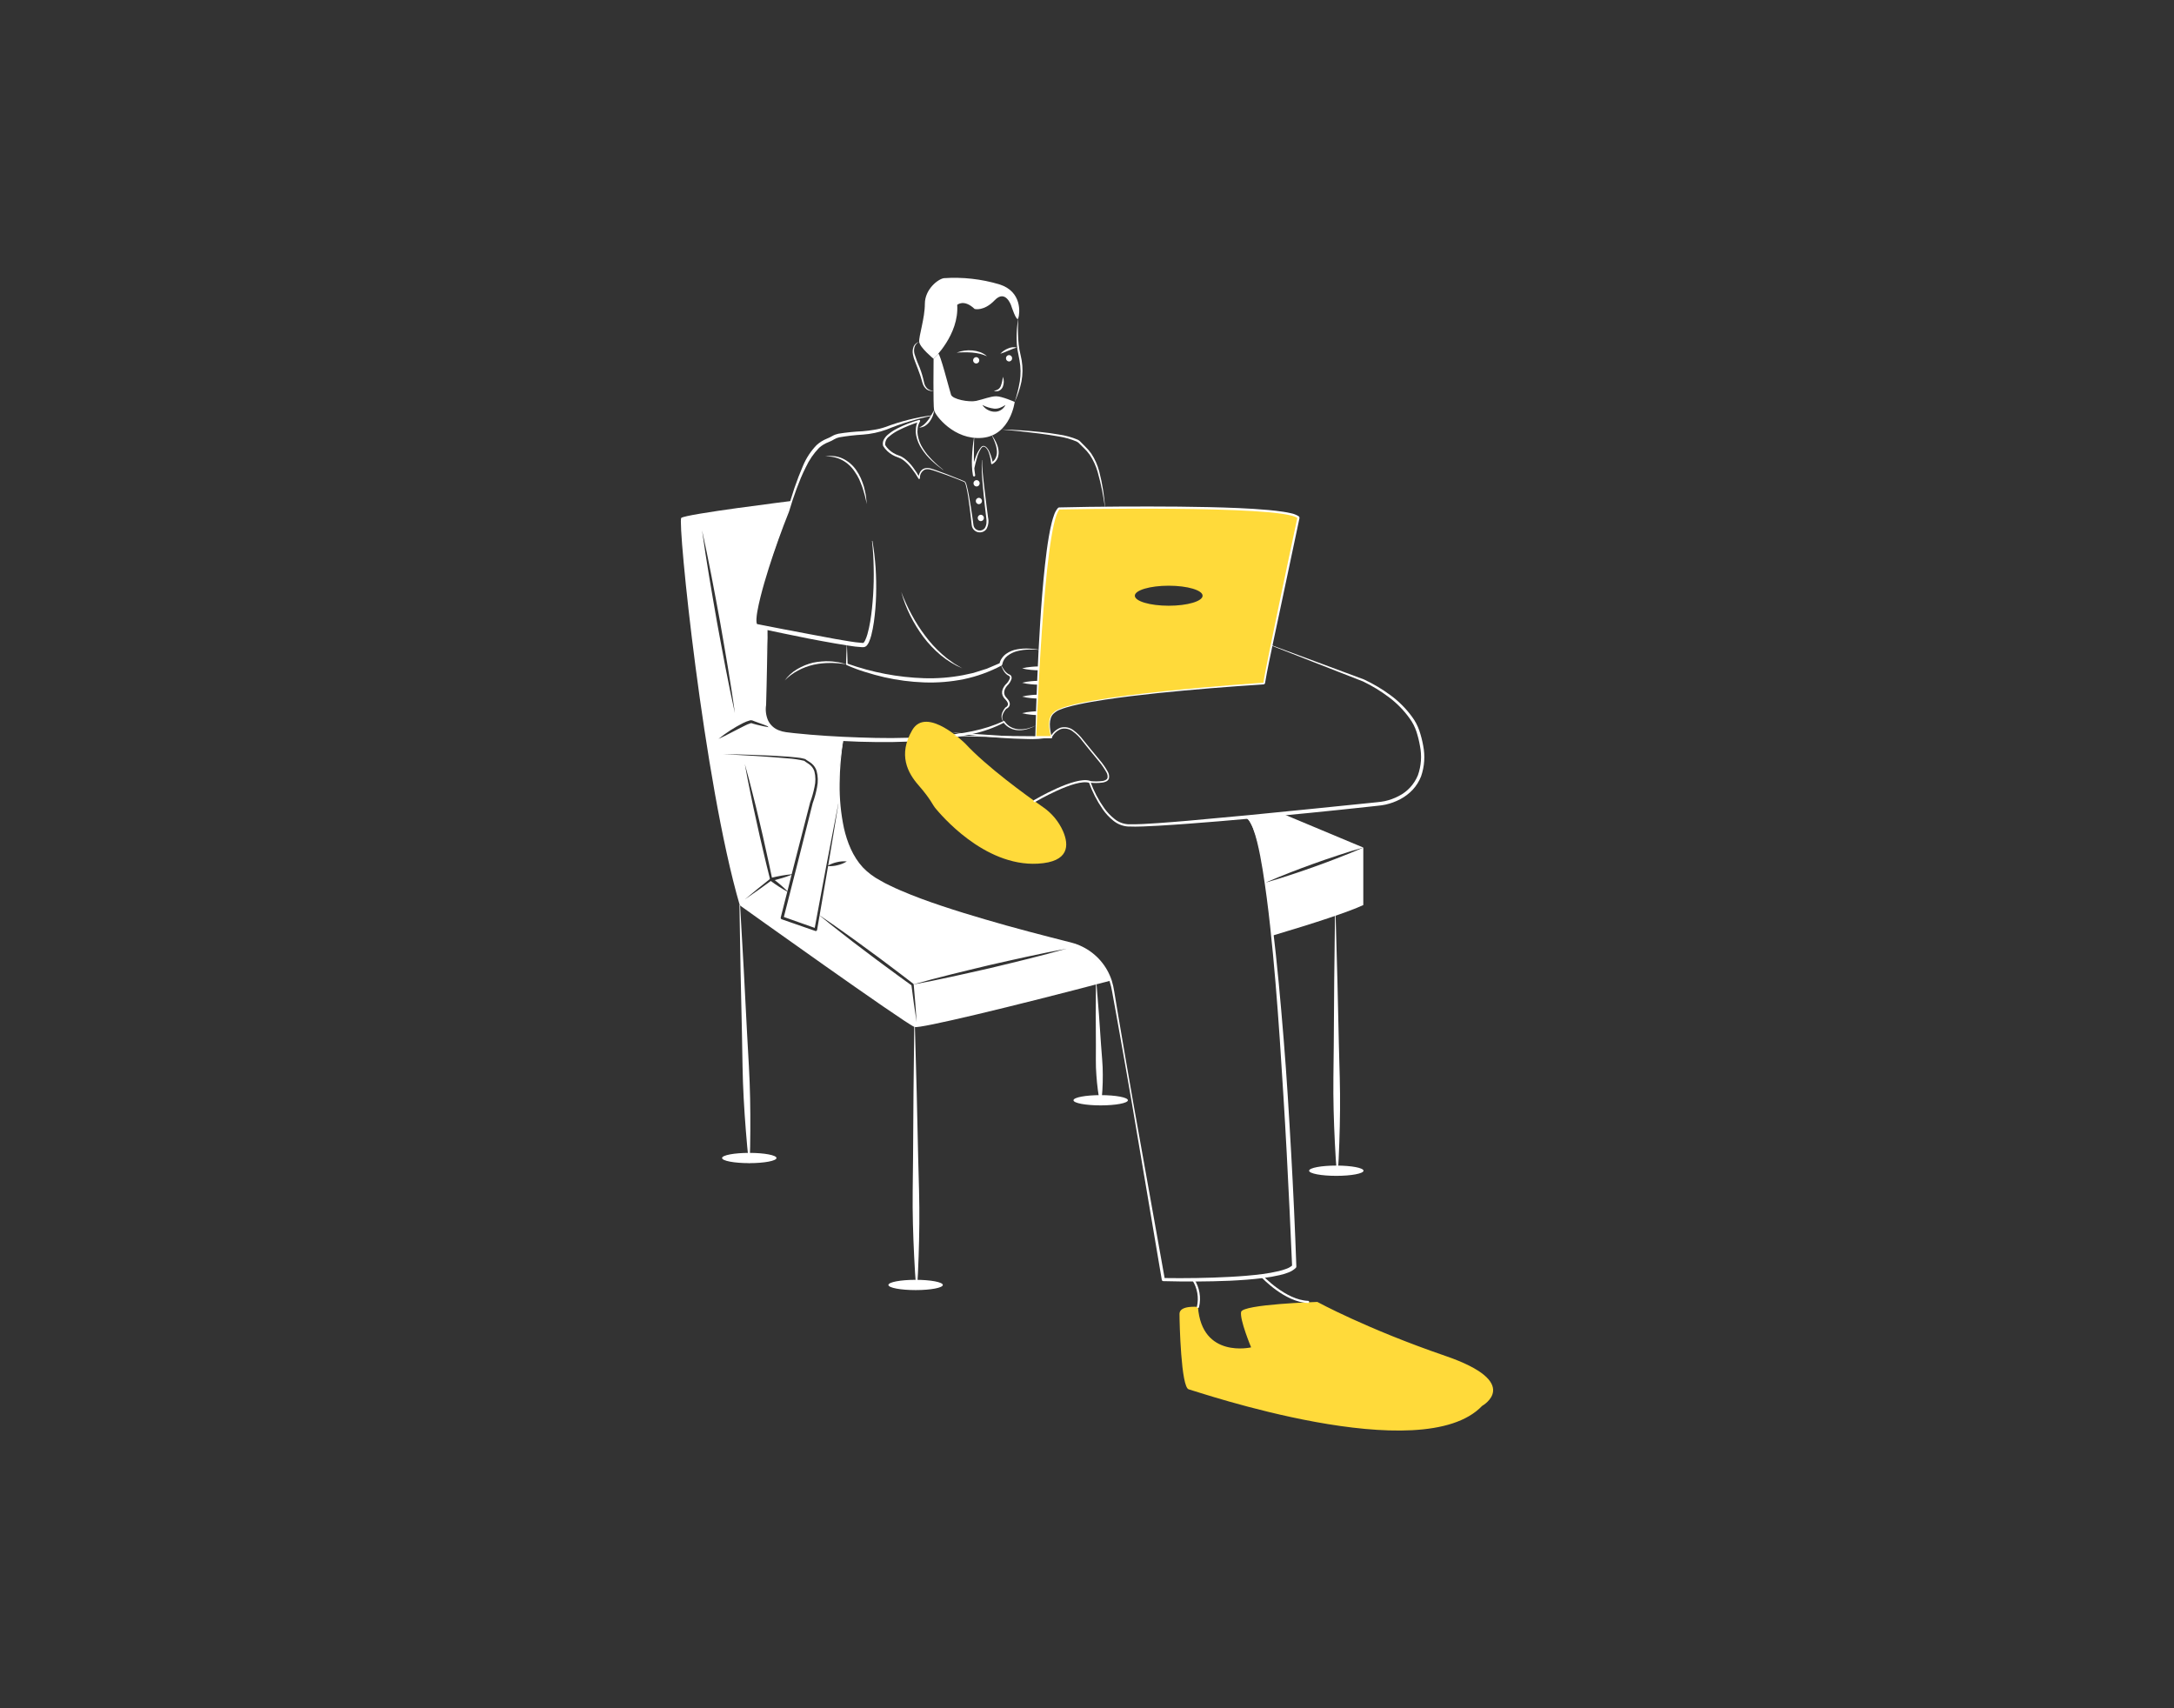 <svg width="700" height="550" viewBox="0 0 700 550" fill="none" xmlns="http://www.w3.org/2000/svg">
<rect x="0" y="0" width="700" height="550" fill="#333333" stroke="none"/>
<path d="M412.902 261.981L438.962 272.881C437.612 273.251 436.283 273.671 434.942 274.061L430.973 275.341C428.322 276.191 425.692 277.121 423.072 278.051C420.453 279.001 417.832 279.951 415.243 280.981C412.692 281.981 410.132 283.001 407.623 284.111C406.223 275.131 404.123 265.541 401.373 263.311L412.902 261.981Z" fill="white"/>
<path d="M438.962 272.881V291.401C434.143 293.641 423.342 297.181 409.712 301.241C409.712 301.241 409.002 292.981 407.622 284.131C410.272 283.391 412.902 282.561 415.502 281.701C418.152 280.851 420.783 279.921 423.402 278.991C426.022 278.041 428.643 277.091 431.232 276.061L435.112 274.521C436.393 273.971 437.692 273.461 438.962 272.881Z" fill="white"/>
<path d="M251.953 282.671C252.942 282.371 253.913 282.041 254.872 281.651L253.542 286.931C252.249 285.656 250.876 284.464 249.433 283.361C250.272 283.151 251.122 282.931 251.953 282.671Z" fill="white"/>
<path d="M340.462 302.891C326.552 300.651 288.502 288.271 281.652 283.061C276.612 279.221 270.842 272.931 270.092 257.931C268.993 264.761 267.863 271.591 266.703 278.421L266.663 278.661C267.513 278.181 268.43 277.828 269.382 277.611C270.453 277.338 271.562 277.25 272.663 277.351C271.725 277.935 270.693 278.351 269.612 278.581C268.639 278.826 267.634 278.921 266.632 278.861L263.902 294.711C266.393 296.401 268.862 298.101 271.302 299.851L275.143 302.591L278.953 305.381C281.493 307.241 284.042 309.081 286.542 311.001C289.042 312.911 291.572 314.771 294.052 316.721L294.062 316.731C294.118 316.782 294.156 316.848 294.172 316.921C296.092 316.371 298.033 315.861 299.962 315.331L306.132 313.751C310.252 312.711 314.382 311.751 318.502 310.751C322.652 309.821 326.783 308.851 330.933 307.971C335.082 307.081 339.232 306.211 343.413 305.451C339.332 306.611 335.212 307.671 331.102 308.711C326.993 309.761 322.852 310.711 318.732 311.721C314.592 312.641 310.462 313.611 306.312 314.501L300.082 315.811C298.112 316.191 296.152 316.591 294.183 316.951C294.183 316.961 294.203 316.971 294.203 316.981C294.562 321.011 294.902 325.041 295.142 329.081C294.512 325.141 293.982 321.191 293.473 317.231C290.942 315.441 288.473 313.581 285.973 311.761C283.422 309.921 280.922 308.001 278.412 306.111L274.642 303.261L270.922 300.361C268.552 298.531 266.212 296.651 263.892 294.751L263.092 299.411C263.072 299.524 263.008 299.624 262.914 299.69C262.821 299.755 262.705 299.781 262.592 299.761C262.568 299.759 262.544 299.753 262.522 299.741L251.683 295.971C251.573 295.93 251.483 295.851 251.427 295.748C251.372 295.645 251.356 295.525 251.382 295.411L253.502 287.071C251.65 286.059 249.873 284.916 248.183 283.651C246.852 284.611 245.542 285.581 244.203 286.531C242.743 287.541 241.302 288.581 239.822 289.581C241.182 288.431 242.562 287.311 243.942 286.181C245.223 285.131 246.522 284.111 247.822 283.081C247.832 283.008 247.856 282.936 247.892 282.871C247.122 279.911 246.442 276.931 245.732 273.951C244.982 270.871 244.292 267.771 243.622 264.671C242.922 261.571 242.252 258.471 241.632 255.352C240.982 252.241 240.382 249.131 239.822 246.001C240.682 249.061 241.502 252.132 242.262 255.212C243.062 258.282 243.802 261.371 244.522 264.461C245.262 267.551 245.982 270.641 246.642 273.741C247.292 276.681 247.953 279.622 248.552 282.572C249.622 282.322 250.692 282.091 251.772 281.901C252.812 281.721 253.852 281.581 254.912 281.491L256.082 276.901L260.842 258.392L260.852 258.362V258.352C261.45 256.734 261.921 255.072 262.262 253.382C262.653 251.737 262.643 250.022 262.232 248.382C261.981 247.602 261.525 246.904 260.912 246.361C260.59 246.091 260.249 245.844 259.892 245.622L259.332 245.251L259.042 245.012C259.002 245.002 258.973 244.972 258.862 244.932C257.184 244.549 255.479 244.299 253.762 244.182C246.802 243.552 239.812 243.181 232.832 242.801C236.322 242.852 239.822 242.951 243.322 243.081C246.822 243.211 250.312 243.352 253.812 243.622C254.683 243.692 255.562 243.772 256.433 243.872C257.332 243.941 258.222 244.095 259.092 244.331C259.237 244.377 259.372 244.449 259.493 244.542L259.712 244.722L260.252 245.062C260.642 245.293 261.013 245.554 261.362 245.842C262.079 246.454 262.618 247.249 262.922 248.142C263.401 249.897 263.452 251.742 263.072 253.522C262.748 255.258 262.28 256.963 261.672 258.622L257.012 277.132L252.392 295.232L262.332 298.752L266.142 278.322C267.433 271.502 268.749 264.685 270.092 257.872C269.87 251.308 270.333 244.739 271.473 238.272L253.163 236.352C251.318 236.182 249.571 235.445 248.163 234.242C246.664 234.022 245.178 233.722 243.712 233.342C243.332 233.252 242.953 233.151 242.572 233.031C242.382 232.971 242.192 232.912 241.993 232.842C241.97 232.832 241.947 232.825 241.922 232.822H241.892C241.825 232.829 241.758 232.842 241.692 232.861C240.986 233.082 240.303 233.37 239.652 233.721C238.272 234.391 236.913 235.132 235.533 235.831C234.163 236.562 232.762 237.251 231.342 237.911C233.781 235.945 236.419 234.239 239.212 232.822C239.942 232.451 240.705 232.153 241.493 231.932C241.621 231.906 241.751 231.893 241.882 231.891C242.04 231.9 242.195 231.934 242.342 231.992C242.502 232.072 242.683 232.132 242.853 232.202L243.942 232.602C245.333 233.091 246.723 233.611 248.103 234.181C246.652 232.801 245.612 230.571 246.223 226.931L247.152 202.241L243.402 201.471C243.402 201.471 240.643 202.091 246.092 186.351L254.802 161.301C254.802 161.301 220.592 165.521 219.353 166.761C218.112 168.001 226.543 251.561 238.203 291.481C238.203 291.481 291.262 329.421 294.482 330.661C296.052 331.251 325.462 324.202 357.592 315.731C357.592 315.731 354.362 305.131 340.462 302.891ZM228.322 185.521C227.512 180.601 226.732 175.681 226.052 170.741C227.132 175.611 228.112 180.501 229.072 185.391C230.033 190.281 230.913 195.191 231.832 200.091C232.672 205.001 233.562 209.911 234.362 214.831L235.552 222.211C235.913 224.681 236.302 227.141 236.632 229.611C236.082 227.181 235.592 224.741 235.062 222.301L233.602 214.961C232.642 210.071 231.772 205.161 230.852 200.261C230.012 195.351 229.122 190.451 228.322 185.521Z" fill="white"/>
<path d="M320.772 127.581C318.953 127.581 316.632 128.571 314.322 129.071C312.012 129.571 306.723 128.571 306.223 127.091C305.723 125.601 302.602 113.321 302.092 113.901C301.592 114.481 300.602 115.511 300.602 115.511C300.602 115.511 300.433 130.471 300.762 132.081C301.102 133.701 307.212 141.801 316.302 140.971C325.392 140.141 326.723 129.401 326.723 129.401C326.723 129.401 322.582 127.581 320.772 127.581ZM322.272 132.021C321.605 132.433 320.824 132.622 320.042 132.561C319.283 132.503 318.547 132.271 317.892 131.881C317.256 131.512 316.712 131.003 316.302 130.391C317.489 131.006 318.776 131.406 320.102 131.571C320.723 131.618 321.347 131.533 321.933 131.321C322.567 131.075 323.173 130.764 323.743 130.391C323.424 131.068 322.913 131.635 322.272 132.021Z" fill="white"/>
<path d="M300.602 115.516C300.602 115.516 308.867 107.747 308.206 98.159C308.206 98.159 310.355 96.175 313.826 99.481C313.826 99.481 316.801 100.308 320.273 96.671C323.744 93.035 325.562 98.324 325.562 98.324C325.562 98.324 327.381 103.945 327.877 102.457C328.373 100.969 329.199 93.861 321.76 91.547C315.976 89.824 309.929 89.152 303.908 89.563C301.924 89.894 297.792 93.2 297.792 97.829C297.792 102.457 295.808 108.242 295.973 110.061C296.139 111.879 300.602 115.516 300.602 115.516Z" fill="white"/>
<path d="M308.04 113.532C309.644 112.92 311.365 112.678 313.074 112.827C313.935 112.901 314.782 113.085 315.594 113.376C316.403 113.674 317.148 114.119 317.793 114.689C317.031 114.359 316.243 114.092 315.437 113.89C314.64 113.707 313.831 113.581 313.016 113.513C311.359 113.4 309.696 113.406 308.04 113.532Z" fill="white"/>
<path d="M322.091 113.902C322.754 113.176 323.57 112.606 324.481 112.235C325.384 111.808 326.401 111.683 327.381 111.879C326.487 112.164 325.607 112.495 324.747 112.87C323.885 113.224 323.036 113.609 322.091 113.902Z" fill="white"/>
<path d="M314.322 117.045C314.59 117.036 314.843 116.923 315.03 116.73C315.216 116.537 315.32 116.28 315.32 116.012C315.32 115.744 315.216 115.486 315.03 115.293C314.843 115.101 314.59 114.988 314.322 114.979C314.054 114.988 313.8 115.101 313.614 115.293C313.428 115.486 313.324 115.744 313.324 116.012C313.324 116.28 313.428 116.537 313.614 116.73C313.8 116.923 314.054 117.036 314.322 117.045Z" fill="white"/>
<path d="M324.901 116.384C325.169 116.374 325.423 116.262 325.609 116.069C325.795 115.876 325.899 115.619 325.899 115.351C325.899 115.083 325.795 114.825 325.609 114.632C325.423 114.44 325.169 114.327 324.901 114.317C324.633 114.327 324.38 114.44 324.193 114.632C324.007 114.825 323.903 115.083 323.903 115.351C323.903 115.619 324.007 115.876 324.193 116.069C324.38 116.262 324.633 116.374 324.901 116.384Z" fill="white"/>
<path d="M295.973 110.061C295.612 110.211 295.289 110.44 295.028 110.732C294.767 111.024 294.576 111.371 294.467 111.747C294.258 112.489 294.26 113.275 294.471 114.017C294.952 115.535 295.519 117.025 296.17 118.478C296.751 119.997 297.21 121.561 297.541 123.154C297.675 123.901 298.045 124.587 298.597 125.109C298.892 125.365 299.237 125.556 299.612 125.669C299.986 125.782 300.379 125.815 300.767 125.765C300.366 125.882 299.943 125.907 299.531 125.839C299.118 125.771 298.727 125.611 298.384 125.372C297.71 124.833 297.231 124.088 297.021 123.251C296.617 121.711 296.118 120.198 295.526 118.72C295.25 117.969 294.969 117.219 294.669 116.476C294.339 115.72 294.099 114.928 293.953 114.116C293.786 113.285 293.855 112.424 294.152 111.63C294.31 111.243 294.558 110.899 294.874 110.627C295.191 110.354 295.568 110.16 295.973 110.061Z" fill="white"/>
<path d="M322.918 121.301C323.312 122.347 323.3 123.503 322.884 124.54C322.654 125.095 322.228 125.546 321.686 125.806C321.154 126.019 320.561 126.024 320.025 125.82C320.522 125.757 321 125.591 321.43 125.333C321.798 125.058 322.082 124.688 322.254 124.262C322.599 123.307 322.822 122.312 322.918 121.301Z" fill="white"/>
<path d="M327.877 102.457C327.736 104.727 327.732 107.003 327.863 109.273C327.932 110.399 328.061 111.521 328.252 112.632C328.453 113.723 328.77 114.841 328.962 115.98C329.35 118.268 329.325 120.608 328.888 122.887C328.412 125.133 327.685 127.318 326.719 129.401C327.431 127.244 327.981 125.037 328.365 122.798C328.712 120.574 328.684 118.308 328.283 116.093C328.117 114.979 327.828 113.893 327.635 112.738C327.447 111.6 327.347 110.449 327.336 109.296C327.293 107.004 327.474 104.713 327.877 102.457Z" fill="white"/>
<path d="M300.767 132.083C300.63 133.405 300.137 134.666 299.341 135.731C298.935 136.272 298.437 136.737 297.871 137.106C297.297 137.461 296.638 137.655 295.964 137.666C296.536 137.407 297.071 137.072 297.555 136.671C298.011 136.261 298.424 135.808 298.791 135.317C299.164 134.818 299.508 134.297 299.821 133.758C300.135 133.212 300.459 132.661 300.767 132.083Z" fill="white"/>
<path d="M300.119 133.849C295.095 134.87 290.179 136.362 285.436 138.308C282.978 139.2 280.407 139.747 277.798 139.931C275.263 140.079 272.738 140.369 270.235 140.8C269.67 140.923 269.128 141.134 268.629 141.425C268.055 141.781 267.451 142.083 266.822 142.329C265.679 142.754 264.625 143.39 263.717 144.204C261.983 146.007 260.558 148.084 259.498 150.351C258.897 151.469 258.418 152.654 257.89 153.814C257.413 154.998 256.933 156.184 256.485 157.383C256.063 158.591 255.615 159.792 255.213 161.009L254.065 164.68L254.062 164.689L254.058 164.703C251.667 170.685 249.494 176.75 247.54 182.898C246.572 185.969 245.657 189.058 244.876 192.171C244.491 193.728 244.128 195.29 243.856 196.854C243.717 197.626 243.622 198.405 243.571 199.188C243.549 199.558 243.555 199.93 243.589 200.3C243.597 200.559 243.674 200.811 243.814 201.029L243.53 200.884C249.21 202 254.894 203.114 260.585 204.164L269.116 205.756L273.385 206.477C274.771 206.717 276.168 206.888 277.57 206.989L277.985 206.994C277.986 206.971 277.975 206.996 278 206.98C278.029 206.952 278.06 206.927 278.095 206.906C278.284 206.686 278.442 206.441 278.564 206.177C278.855 205.557 279.096 204.914 279.284 204.256C279.667 202.884 279.974 201.493 280.204 200.088C280.685 197.261 280.942 194.388 281.141 191.513C281.322 188.636 281.381 185.753 281.317 182.862C281.275 179.974 281.104 177.085 280.78 174.208C280.778 174.19 280.783 174.173 280.794 174.159C280.805 174.145 280.821 174.135 280.839 174.133C280.856 174.13 280.874 174.135 280.889 174.145C280.903 174.155 280.913 174.171 280.916 174.188C281.401 177.048 281.735 179.936 281.939 182.835C282.117 185.736 282.17 188.643 282.097 191.556C282.026 194.473 281.786 197.383 281.38 200.273C281.178 201.732 280.893 203.179 280.529 204.606C280.336 205.345 280.084 206.068 279.774 206.766C279.598 207.163 279.364 207.532 279.079 207.86C278.977 207.954 278.866 208.046 278.755 208.132C278.605 208.222 278.445 208.293 278.277 208.341C278.043 208.364 277.832 208.363 277.608 208.37C276.121 208.283 274.64 208.114 273.171 207.864L268.869 207.16C266.012 206.654 263.156 206.148 260.312 205.587C254.627 204.452 248.951 203.277 243.285 202.062L243.237 202.052C243.146 202.032 243.064 201.985 243 201.916C242.636 201.501 242.43 200.97 242.419 200.417C242.387 199.983 242.39 199.548 242.425 199.114C242.498 198.289 242.617 197.469 242.781 196.658C243.096 195.051 243.503 193.479 243.954 191.923C244.853 188.811 245.88 185.748 246.937 182.698C248.013 179.654 249.096 176.616 250.21 173.589L253.585 164.518L253.577 164.541C254.865 159.54 256.538 154.647 258.582 149.905C259.608 147.466 261.076 145.237 262.912 143.331C263.912 142.414 265.073 141.69 266.337 141.197C266.903 140.969 267.451 140.7 267.978 140.391C268.591 140.037 269.258 139.784 269.951 139.64C272.516 139.228 275.102 138.965 277.697 138.852C278.966 138.74 280.23 138.605 281.471 138.378C282.715 138.186 283.939 137.883 285.128 137.471C289.957 135.647 294.979 134.386 300.097 133.713C300.115 133.711 300.133 133.715 300.148 133.726C300.163 133.737 300.172 133.754 300.175 133.772C300.177 133.789 300.172 133.807 300.162 133.821C300.151 133.836 300.136 133.846 300.119 133.849Z" fill="white"/>
<path d="M316.336 148.179C316.223 148.781 316.194 149.395 316.251 150.005C316.287 150.622 316.327 151.237 316.386 151.853L316.763 155.543C317.035 158.002 317.358 160.455 317.658 162.911L318.136 166.591C318.438 167.886 318.24 169.246 317.582 170.401C317.366 170.675 317.097 170.904 316.792 171.075C316.487 171.245 316.151 171.354 315.804 171.394C315.457 171.435 315.105 171.406 314.769 171.311C314.433 171.215 314.119 171.054 313.845 170.837C313.571 170.622 313.343 170.353 313.177 170.047C313.01 169.741 312.908 169.405 312.877 169.058L312.678 167.213C312.401 164.755 312.107 162.298 311.732 159.855C311.553 158.634 311.309 157.424 311.003 156.23C310.927 155.939 310.824 155.656 310.694 155.385C310.668 155.325 310.628 155.272 310.578 155.229C310.528 155.187 310.469 155.157 310.405 155.141L309.98 154.957C309.413 154.713 308.839 154.482 308.262 154.259C305.957 153.361 303.635 152.502 301.292 151.715C300.131 151.348 298.924 150.822 297.807 151.19C297.288 151.439 296.858 151.841 296.572 152.34C296.286 152.84 296.159 153.415 296.207 153.988C296.206 154.053 296.179 154.115 296.132 154.16C296.086 154.205 296.023 154.23 295.958 154.229C295.916 154.228 295.874 154.216 295.837 154.195C295.801 154.173 295.77 154.142 295.749 154.106C295.1 152.977 294.37 151.896 293.564 150.873C292.785 149.847 291.874 148.928 290.854 148.141C290.355 147.766 289.798 147.475 289.204 147.281C288.553 147.076 287.926 146.798 287.336 146.453C286.133 145.765 285.117 144.794 284.375 143.624C284.365 143.608 284.357 143.59 284.351 143.572L284.345 143.551C284.159 142.863 284.249 142.129 284.595 141.506C284.915 140.931 285.333 140.416 285.831 139.987C286.787 139.169 287.841 138.472 288.968 137.913C291.178 136.793 293.492 135.89 295.877 135.217C295.938 135.2 296.002 135.201 296.062 135.221C296.122 135.241 296.174 135.278 296.212 135.328C296.25 135.379 296.272 135.439 296.275 135.502C296.278 135.565 296.262 135.628 296.229 135.681L296.22 135.696C295.838 136.34 295.591 137.055 295.493 137.798C295.437 138.176 295.406 138.557 295.401 138.939C295.434 139.32 295.431 139.707 295.499 140.087C295.756 141.626 296.333 143.095 297.191 144.399C297.611 145.063 298.065 145.704 298.552 146.32C299.084 146.9 299.583 147.513 300.139 148.074C300.713 148.616 301.258 149.192 301.857 149.709L303.681 151.235C303.684 151.238 303.687 151.241 303.69 151.245C303.692 151.249 303.694 151.253 303.694 151.257C303.695 151.262 303.695 151.266 303.694 151.271C303.693 151.275 303.691 151.279 303.688 151.283C303.682 151.29 303.674 151.295 303.665 151.296C303.656 151.297 303.647 151.295 303.639 151.29L301.746 149.84C301.121 149.348 300.548 148.792 299.945 148.27C299.355 147.733 298.839 147.119 298.285 146.543C297.773 145.926 297.295 145.283 296.851 144.615C295.928 143.278 295.295 141.763 294.991 140.168C294.911 139.768 294.902 139.355 294.859 138.948C294.855 138.537 294.878 138.126 294.929 137.717C295.02 136.879 295.285 136.069 295.707 135.339L296.05 135.818C293.727 136.536 291.468 137.446 289.296 138.54C288.225 139.075 287.224 139.741 286.316 140.521C285.864 140.831 285.506 141.259 285.281 141.758C285.055 142.258 284.972 142.809 285.038 143.353L285.008 143.28C285.68 144.344 286.597 145.231 287.682 145.867C288.226 146.193 288.804 146.456 289.407 146.653C290.064 146.875 290.681 147.204 291.232 147.625C292.294 148.453 293.233 149.429 294.019 150.522C294.819 151.585 295.541 152.706 296.178 153.874L295.72 153.991C295.737 153.333 295.901 152.686 296.199 152.098C296.346 151.794 296.553 151.523 296.808 151.301C297.063 151.079 297.36 150.91 297.681 150.806C299.018 150.42 300.258 151.026 301.402 151.396C303.74 152.222 306.051 153.118 308.344 154.053L310.064 154.757L310.494 154.937C310.579 154.964 310.659 155.007 310.727 155.065C310.795 155.122 310.851 155.193 310.892 155.273C311.035 155.558 311.149 155.856 311.232 156.164C311.576 157.365 311.791 158.587 312.02 159.806C312.469 162.245 312.836 164.696 313.182 167.15L313.435 168.991C313.461 169.262 313.543 169.525 313.675 169.764C313.807 170.002 313.987 170.211 314.202 170.377C314.631 170.713 315.174 170.866 315.715 170.802C316.255 170.738 316.748 170.463 317.086 170.036C317.386 169.554 317.569 169.008 317.62 168.442C317.682 167.85 317.661 167.252 317.557 166.665L317.12 162.976C316.829 160.516 316.596 158.049 316.387 155.579C316.28 154.345 316.194 153.108 316.145 151.869C316.115 151.25 316.104 150.629 316.096 150.009C316.066 149.382 316.126 148.755 316.275 148.147C316.278 148.138 316.284 148.131 316.292 148.127C316.3 148.123 316.309 148.122 316.317 148.125C316.326 148.128 316.333 148.133 316.337 148.141C316.341 148.149 316.342 148.158 316.34 148.167L316.336 148.179Z" fill="white"/>
<path d="M319.434 140.201C319.919 140.887 320.346 141.611 320.713 142.366C320.896 142.746 321.028 143.151 321.189 143.545C321.32 143.954 321.417 144.372 321.479 144.797C321.632 145.668 321.56 146.563 321.27 147.398C320.945 148.253 320.326 148.965 319.525 149.407C319.494 149.424 319.459 149.434 319.424 149.438C319.389 149.441 319.353 149.438 319.319 149.428C319.285 149.418 319.254 149.401 319.226 149.378C319.199 149.356 319.176 149.328 319.159 149.297C319.143 149.267 319.133 149.234 319.129 149.2L319.128 149.19C319.017 147.99 318.761 146.808 318.367 145.669C318.169 145.107 317.858 144.591 317.453 144.155C317.255 143.957 316.999 143.826 316.723 143.781C316.588 143.798 316.458 143.842 316.34 143.91C316.222 143.978 316.119 144.069 316.036 144.178C315.351 145.165 314.856 146.271 314.575 147.44C314.227 148.597 313.935 149.781 313.68 150.958L313.685 150.846L313.997 152.993C314.01 153.085 313.987 153.179 313.932 153.255C313.878 153.33 313.796 153.382 313.704 153.398C313.612 153.415 313.518 153.395 313.44 153.343C313.363 153.291 313.309 153.211 313.289 153.12L313.288 153.112C313.098 152.101 312.988 151.077 312.959 150.049C312.904 149.03 312.929 148.013 312.976 147C313.062 144.975 313.272 142.958 313.606 140.959C313.607 140.95 313.612 140.942 313.62 140.937C313.627 140.932 313.636 140.929 313.645 140.931C313.654 140.932 313.661 140.937 313.666 140.943C313.672 140.95 313.675 140.958 313.674 140.967C313.608 142.986 313.575 145.001 313.576 147.011C313.549 149.005 313.688 150.997 313.992 152.967L313.283 153.086L313.033 150.931L313.032 150.92C313.028 150.886 313.03 150.851 313.038 150.818C313.325 149.619 313.682 148.439 314.109 147.282C314.499 146.099 315.09 144.992 315.854 144.008C315.961 143.876 316.094 143.769 316.244 143.691C316.395 143.613 316.559 143.566 316.728 143.554C317.057 143.608 317.361 143.764 317.595 144.001C318.04 144.446 318.387 144.979 318.616 145.565C319.11 146.704 319.467 147.897 319.682 149.119L319.285 148.903C319.93 148.495 320.427 147.89 320.7 147.178C320.979 146.44 321.066 145.644 320.951 144.863C320.93 144.464 320.805 144.074 320.745 143.674C320.62 143.287 320.524 142.889 320.374 142.507C320.21 142.132 320.082 141.738 319.908 141.363L319.375 140.237C319.373 140.233 319.372 140.229 319.371 140.224C319.371 140.22 319.371 140.215 319.373 140.211C319.374 140.206 319.376 140.202 319.379 140.199C319.382 140.195 319.386 140.193 319.39 140.19C319.397 140.187 319.406 140.186 319.414 140.188C319.422 140.19 319.429 140.195 319.434 140.201Z" fill="white"/>
<path d="M314.446 156.635C314.714 156.625 314.967 156.513 315.154 156.32C315.34 156.127 315.444 155.87 315.444 155.602C315.444 155.334 315.34 155.076 315.154 154.883C314.967 154.691 314.714 154.578 314.446 154.568C314.178 154.578 313.924 154.691 313.738 154.883C313.552 155.076 313.448 155.334 313.448 155.602C313.448 155.87 313.552 156.127 313.738 156.32C313.924 156.513 314.178 156.625 314.446 156.635Z" fill="white"/>
<path d="M315.19 162.338C315.458 162.328 315.711 162.215 315.897 162.023C316.084 161.83 316.188 161.572 316.188 161.305C316.188 161.037 316.084 160.779 315.897 160.586C315.711 160.394 315.458 160.281 315.19 160.271C314.922 160.281 314.668 160.394 314.482 160.586C314.296 160.779 314.192 161.037 314.192 161.305C314.192 161.572 314.296 161.83 314.482 162.023C314.668 162.215 314.922 162.328 315.19 162.338Z" fill="white"/>
<path d="M315.81 167.793C316.077 167.783 316.331 167.671 316.517 167.478C316.704 167.285 316.808 167.028 316.808 166.76C316.808 166.492 316.704 166.234 316.517 166.041C316.331 165.849 316.077 165.736 315.81 165.726C315.542 165.736 315.288 165.849 315.102 166.041C314.916 166.234 314.812 166.492 314.812 166.76C314.812 167.028 314.916 167.285 315.102 167.478C315.288 167.671 315.542 167.783 315.81 167.793Z" fill="white"/>
<path d="M322.398 138.263C326.528 138.366 330.653 138.64 334.767 139.063C336.825 139.262 338.875 139.551 340.919 139.899C342.999 140.189 345.034 140.742 346.974 141.547C347.228 141.673 347.466 141.828 347.684 142.011C347.884 142.192 348.073 142.385 348.251 142.588C348.593 142.958 348.965 143.311 349.334 143.675C350.098 144.399 350.787 145.199 351.392 146.06C352.548 147.814 353.407 149.747 353.933 151.78C354.971 155.792 355.614 159.895 355.854 164.032C355.354 159.943 354.542 155.898 353.426 151.932C352.862 149.976 352.002 148.117 350.878 146.42C350.288 145.597 349.617 144.835 348.874 144.146C348.505 143.789 348.124 143.435 347.761 143.051C347.461 142.677 347.083 142.372 346.655 142.156C344.782 141.367 342.818 140.815 340.809 140.514C338.788 140.139 336.746 139.867 334.705 139.587C330.617 139.056 326.51 138.649 322.398 138.263Z" fill="white"/>
<path d="M265.723 147.001C267.627 146.598 269.61 146.827 271.371 147.654C273.137 148.502 274.646 149.805 275.741 151.429C276.289 152.227 276.766 153.072 277.167 153.953C277.546 154.836 277.879 155.739 278.162 156.658C278.369 157.595 278.625 158.518 278.789 159.457C278.897 160.408 279.027 161.351 279.113 162.296C278.872 161.372 278.677 160.446 278.459 159.527C278.23 158.612 277.92 157.719 277.657 156.818C277.305 155.949 276.993 155.063 276.599 154.219C276.195 153.381 275.72 152.58 275.179 151.824C274.164 150.272 272.775 149.001 271.14 148.128C269.475 147.253 267.598 146.863 265.723 147.001Z" fill="white"/>
<path d="M290.188 190.563C290.663 191.827 291.163 193.078 291.745 194.292C292.295 195.52 292.899 196.721 293.539 197.901C294.806 200.264 296.253 202.526 297.869 204.665C299.462 206.818 301.274 208.799 303.275 210.577L304.804 211.882C305.327 212.299 305.893 212.66 306.435 213.056L307.25 213.65C307.533 213.83 307.828 213.991 308.117 214.163L309.859 215.193C307.36 214.128 305.027 212.709 302.931 210.98C300.843 209.233 298.96 207.253 297.321 205.08C295.703 202.896 294.281 200.575 293.07 198.143C291.857 195.719 290.891 193.18 290.188 190.563Z" fill="white"/>
<path d="M247.154 202.241C247.124 206.361 247.033 210.478 246.966 214.596C246.91 218.714 246.771 222.83 246.677 226.947L246.674 226.982L246.668 227.02C246.417 228.665 246.627 230.348 247.275 231.881C247.963 233.362 249.198 234.519 250.72 235.11C251.112 235.237 251.495 235.384 251.89 235.499L253.117 235.737C253.967 235.862 254.843 235.954 255.71 236.049C257.448 236.234 259.19 236.398 260.936 236.542C267.915 237.129 274.916 237.43 281.913 237.587C288.908 237.747 295.906 237.516 302.875 236.894C309.799 236.225 316.832 235.164 323.123 232.151C323.185 232.122 323.255 232.116 323.321 232.135C323.386 232.154 323.442 232.196 323.478 232.254C323.974 233.027 324.661 233.658 325.472 234.087C326.3 234.524 327.215 234.772 328.15 234.814C329.098 234.85 330.046 234.75 330.966 234.517C331.423 234.383 331.88 234.243 332.334 234.093L333.662 233.542L332.364 234.167C331.917 234.343 331.464 234.509 331.009 234.67C330.08 234.961 329.112 235.108 328.139 235.106C327.14 235.119 326.152 234.89 325.261 234.439C324.369 233.988 323.599 233.328 323.018 232.515L323.373 232.618C320.229 234.256 316.883 235.473 313.421 236.236C309.981 237.026 306.499 237.618 302.991 238.009C295.983 238.725 288.939 239.026 281.895 238.911C274.857 238.866 267.831 238.419 260.826 237.794C259.074 237.635 257.324 237.455 255.575 237.254C254.698 237.15 253.83 237.053 252.945 236.915L251.59 236.641C251.146 236.509 250.708 236.34 250.268 236.188C248.493 235.46 247.073 234.066 246.313 232.304C245.62 230.57 245.431 228.676 245.767 226.839L245.758 226.912C245.976 222.8 246.149 218.686 246.405 214.575C246.65 210.464 246.872 206.351 247.154 202.241Z" fill="white"/>
<path d="M272.668 207.078C272.783 209.342 272.847 211.606 272.926 213.87L272.771 213.634C280.737 216.49 289.1 218.086 297.558 218.363C301.763 218.491 305.969 218.161 310.102 217.381L313.18 216.715C314.197 216.457 315.183 216.092 316.187 215.786L317.691 215.315C318.181 215.129 318.657 214.907 319.142 214.705L322.043 213.462L321.797 213.834C321.911 213.146 322.18 212.494 322.586 211.927C322.962 211.377 323.431 210.897 323.972 210.509C325.029 209.76 326.244 209.263 327.523 209.058C328.144 208.95 328.771 208.873 329.4 208.83C330.028 208.83 330.655 208.776 331.278 208.822C331.9 208.874 332.525 208.873 333.141 208.968L334.985 209.242L333.128 209.138C332.511 209.107 331.892 209.136 331.277 209.131C330.661 209.127 330.051 209.223 329.44 209.264C328.837 209.347 328.238 209.462 327.646 209.607C326.485 209.883 325.394 210.397 324.441 211.116C323.535 211.796 322.919 212.792 322.716 213.907L322.712 213.938C322.702 214.01 322.675 214.078 322.632 214.138C322.59 214.197 322.534 214.246 322.47 214.279C318.659 216.303 314.583 217.781 310.36 218.667C306.136 219.522 301.825 219.872 297.519 219.711C293.227 219.554 288.96 218.999 284.771 218.052C282.685 217.564 280.615 217.012 278.578 216.359C276.529 215.734 274.521 214.982 272.566 214.107L272.554 214.102C272.51 214.082 272.473 214.049 272.447 214.008C272.421 213.967 272.409 213.919 272.41 213.87C272.489 211.606 272.554 209.342 272.668 207.078Z" fill="white"/>
<path d="M252.664 219.087C253.744 217.599 255.121 216.353 256.707 215.425C258.295 214.485 260.014 213.786 261.808 213.352C262.71 213.169 263.623 213.042 264.541 212.971C265.455 212.881 266.374 212.866 267.291 212.926C268.207 212.947 269.11 213.131 270.014 213.229C270.907 213.421 271.793 213.638 272.668 213.871C271.759 213.79 270.868 213.641 269.97 213.564C269.069 213.536 268.175 213.411 267.277 213.456C265.49 213.447 263.707 213.637 261.961 214.023C260.222 214.418 258.543 215.044 256.969 215.883C255.373 216.715 253.919 217.796 252.664 219.087Z" fill="white"/>
<path d="M322.256 213.871C322.531 214.47 322.856 215.045 323.228 215.59C323.579 216.123 324.031 216.582 324.558 216.942C324.688 217.02 324.825 217.086 324.967 217.141C325.159 217.213 325.333 217.327 325.475 217.474C325.602 217.64 325.687 217.834 325.72 218.04C325.753 218.247 325.735 218.458 325.666 218.655C325.441 219.328 325.074 219.946 324.592 220.467L324.588 220.471L324.569 220.49C324.054 220.975 323.667 221.578 323.44 222.248C323.336 222.564 323.303 222.899 323.345 223.229C323.386 223.559 323.501 223.876 323.681 224.156C324.015 224.699 324.748 225.228 325.029 226.062C325.116 226.277 325.155 226.509 325.143 226.741C325.131 226.973 325.069 227.199 324.96 227.404C324.724 227.784 324.369 228.075 323.95 228.232L324.042 228.168C323.5 228.741 323.086 229.422 322.826 230.167C322.7 230.539 322.661 230.935 322.713 231.323C322.8 231.716 322.984 232.081 323.248 232.384C322.925 232.116 322.683 231.761 322.552 231.361C322.447 230.945 322.44 230.51 322.532 230.091C322.62 229.674 322.77 229.274 322.979 228.902C323.178 228.526 323.413 228.17 323.681 227.84C323.697 227.82 323.717 227.804 323.74 227.792L323.773 227.776C324.065 227.64 324.305 227.416 324.461 227.135C324.522 226.999 324.554 226.851 324.554 226.702C324.555 226.553 324.524 226.405 324.463 226.268C324.239 225.625 323.633 225.225 323.13 224.51C322.887 224.152 322.728 223.744 322.666 223.316C322.617 222.888 322.663 222.454 322.801 222.046C323.078 221.27 323.545 220.575 324.159 220.025L324.136 220.048C324.562 219.599 324.899 219.073 325.129 218.498C325.183 218.387 325.208 218.263 325.203 218.139C325.197 218.015 325.161 217.895 325.098 217.788C325.013 217.693 324.91 217.617 324.794 217.564C324.632 217.488 324.475 217.399 324.328 217.297C323.775 216.88 323.326 216.341 323.016 215.722C322.694 215.135 322.44 214.514 322.256 213.871Z" fill="white"/>
<path d="M334.571 214.566C334.551 214.986 334.53 215.4 334.509 215.813C333.676 215.806 332.836 215.772 332.002 215.682C331.021 215.602 330.049 215.439 329.096 215.193C330.049 214.947 331.021 214.784 332.002 214.704C332.856 214.615 333.717 214.58 334.571 214.566Z" fill="white"/>
<path d="M334.351 219.202C334.323 219.622 334.31 220.035 334.289 220.441C333.525 220.428 332.767 220.393 332.002 220.311C331.021 220.231 330.049 220.067 329.096 219.821C330.049 219.576 331.021 219.412 332.002 219.332C332.788 219.25 333.566 219.215 334.351 219.202Z" fill="white"/>
<path d="M334.144 223.665C334.131 224.085 334.11 224.498 334.096 224.905C333.401 224.884 332.698 224.849 332.002 224.774C331.021 224.694 330.049 224.531 329.096 224.285C330.049 224.039 331.021 223.875 332.002 223.796C332.719 223.72 333.435 223.685 334.144 223.665Z" fill="white"/>
<path d="M332.002 229.127C332.65 229.058 333.297 229.023 333.938 229.003C333.917 229.423 333.903 229.829 333.89 230.222C333.263 230.208 332.629 230.174 332.002 230.105C331.021 230.025 330.049 229.862 329.096 229.616C330.049 229.37 331.021 229.206 332.002 229.127Z" fill="white"/>
<path d="M310.772 239.378C310.772 239.378 298.363 227.114 293.73 235.067C289.097 243.021 292.282 248.855 295.724 252.792C299.918 257.588 300.128 259.024 301.373 260.445C302.617 261.865 316.663 279.037 334.169 278.072C344.381 277.509 344.207 272.067 342.289 267.63C340.895 264.487 338.655 261.794 335.819 259.85C330.227 255.941 317.73 246.89 310.772 239.378Z" fill="#FFDA3A"/>
<path d="M306.54 235.874C309.208 236 311.869 236.179 314.531 236.353L322.511 236.895C325.168 237.105 327.829 237.259 330.488 237.401C331.817 237.483 333.148 237.531 334.478 237.553C335.141 237.552 335.81 237.6 336.471 237.552L337.468 237.504L338.454 237.349C335.828 237.882 333.145 238.077 330.47 237.93C327.797 237.898 325.13 237.738 322.464 237.581C319.802 237.372 317.14 237.163 314.486 236.879C311.831 236.595 309.18 236.282 306.54 235.874Z" fill="white"/>
<path d="M333.096 258.266C333.021 258.266 332.947 258.241 332.887 258.196C332.827 258.15 332.784 258.085 332.764 258.013C332.744 257.94 332.749 257.862 332.777 257.792C332.805 257.722 332.856 257.663 332.921 257.625C333.46 257.307 346.178 249.84 350.937 251.392C351.024 251.421 351.095 251.483 351.136 251.564C351.177 251.646 351.184 251.74 351.155 251.826C351.127 251.913 351.065 251.985 350.984 252.026C350.903 252.067 350.809 252.075 350.722 252.047C346.26 250.585 333.401 258.141 333.271 258.219C333.218 258.25 333.158 258.266 333.096 258.266Z" fill="white"/>
<path d="M409.136 207.63L409.143 207.63L409.168 207.635L439.168 218.753L439.195 218.764C442.177 220.159 445.015 221.844 447.666 223.796C450.344 225.751 452.703 228.108 454.658 230.785C455.665 232.135 456.456 233.634 457.002 235.226C457.53 236.795 457.943 238.401 458.237 240.03C458.906 243.341 458.675 246.77 457.568 249.962C456.948 251.55 456.036 253.008 454.879 254.262C453.714 255.496 452.354 256.529 450.853 257.321C449.362 258.108 447.772 258.692 446.126 259.057C445.308 259.23 444.479 259.352 443.646 259.425L441.211 259.691C434.719 260.385 428.229 261.09 421.731 261.723C408.737 262.994 395.738 264.24 382.711 265.199C379.455 265.442 376.197 265.669 372.935 265.856C369.666 266.019 366.422 266.247 363.099 266.101C361.393 265.961 359.771 265.301 358.451 264.21C357.155 263.164 356.016 261.938 355.067 260.569C353.193 257.857 351.685 254.911 350.581 251.805C350.566 251.764 350.561 251.72 350.568 251.677C350.574 251.633 350.591 251.593 350.618 251.558C350.644 251.523 350.679 251.496 350.719 251.478C350.759 251.46 350.802 251.453 350.846 251.457L350.855 251.457C352.25 251.637 353.662 251.632 355.056 251.444C355.711 251.318 356.405 251.056 356.595 250.5C356.713 249.856 356.585 249.191 356.239 248.636C355.553 247.4 354.752 246.231 353.845 245.147C352.959 244.031 352.04 242.936 351.129 241.833C350.218 240.73 349.313 239.62 348.437 238.486C347.606 237.346 346.602 236.343 345.461 235.514C344.926 235.088 344.298 234.794 343.628 234.657C342.959 234.52 342.266 234.544 341.607 234.726C340.325 235.243 339.279 236.214 338.67 237.455L338.663 237.468C338.64 237.51 338.606 237.543 338.565 237.565C338.524 237.587 338.477 237.597 338.43 237.592C338.383 237.587 338.339 237.569 338.303 237.54C338.266 237.51 338.24 237.47 338.226 237.426C337.775 236.039 337.54 234.591 337.528 233.132C337.524 232.389 337.642 231.65 337.876 230.944C338.118 230.21 338.578 229.568 339.195 229.103L339.16 229.134C339.725 228.639 340.373 228.25 341.074 227.983C341.741 227.705 342.421 227.462 343.113 227.254C344.489 226.834 345.88 226.493 347.277 226.183C350.072 225.57 352.887 225.079 355.707 224.632C361.348 223.747 367.013 223.046 372.683 222.41C384.026 221.138 395.389 220.127 406.774 219.29L406.279 219.76C406.997 215.226 407.927 210.85 408.806 206.408L411.542 193.142L417.04 166.615L417.294 167.309C416.679 166.967 416.013 166.727 415.321 166.597C414.569 166.425 413.797 166.283 413.016 166.169C411.456 165.933 409.871 165.772 408.286 165.63C405.112 165.351 401.919 165.186 398.727 165.042C392.338 164.758 385.937 164.627 379.536 164.551C366.732 164.403 353.919 164.515 341.115 164.693L341.578 164.489C341.151 165.024 340.821 165.63 340.603 166.279C340.341 166.969 340.121 167.69 339.923 168.42C339.53 169.882 339.222 171.382 338.944 172.888C338.396 175.903 337.978 178.952 337.61 182.007C336.882 188.12 336.353 194.263 335.897 200.41C335.446 206.56 335.068 212.716 334.762 218.877C334.422 225.029 334.196 231.199 333.965 237.358L333.965 237.364C333.962 237.443 333.928 237.518 333.87 237.572C333.813 237.626 333.736 237.656 333.657 237.654L307.406 236.972C307.387 236.971 307.37 236.963 307.358 236.95C307.345 236.937 307.338 236.92 307.339 236.902C307.339 236.883 307.346 236.866 307.359 236.853C307.372 236.841 307.39 236.834 307.408 236.834L333.667 237.047L333.359 237.343C333.516 231.169 333.694 225.006 333.972 218.834C334.221 212.673 334.541 206.51 334.931 200.344C335.33 194.182 335.8 188.023 336.473 181.876C336.814 178.803 337.204 175.732 337.73 172.671C337.998 171.141 338.295 169.614 338.688 168.093C338.887 167.333 339.109 166.574 339.388 165.819C339.656 165 340.076 164.239 340.624 163.575C340.679 163.513 340.745 163.463 340.82 163.429C340.895 163.394 340.976 163.374 341.058 163.372L341.087 163.371C347.499 163.206 353.907 163.147 360.318 163.1C366.728 163.059 373.139 163.066 379.551 163.121C385.963 163.186 392.376 163.307 398.791 163.582C401.999 163.725 405.206 163.915 408.414 164.207C410.018 164.357 411.622 164.527 413.229 164.777C414.032 164.898 414.837 165.048 415.645 165.237C416.53 165.405 417.377 165.735 418.143 166.21C418.246 166.28 418.327 166.379 418.374 166.495C418.421 166.61 418.432 166.737 418.407 166.86L418.397 166.904L412.789 193.401L409.972 206.646C409.056 211.052 408.073 215.505 407.338 219.883L407.333 219.911C407.313 220.029 407.254 220.137 407.165 220.217C407.076 220.298 406.963 220.346 406.843 220.353C395.472 221.086 384.102 221.992 372.765 223.159C367.098 223.758 361.436 224.421 355.805 225.268C352.99 225.696 350.182 226.167 347.402 226.758C346.013 227.057 344.631 227.386 343.277 227.791C342.602 227.988 341.937 228.221 341.286 228.487C340.651 228.724 340.061 229.068 339.543 229.505L339.533 229.514L339.507 229.536C338.975 229.935 338.576 230.487 338.366 231.119C338.147 231.77 338.035 232.452 338.035 233.139C338.04 234.542 338.258 235.935 338.682 237.272L338.237 237.243C338.909 235.892 340.06 234.841 341.465 234.294C342.189 234.095 342.951 234.07 343.687 234.221C344.423 234.371 345.113 234.694 345.701 235.162C346.87 236.026 347.904 237.059 348.771 238.226C349.648 239.35 350.556 240.452 351.471 241.549C352.386 242.647 353.311 243.738 354.209 244.857C355.143 245.963 355.968 247.156 356.673 248.42C357.089 249.091 357.228 249.897 357.061 250.668C356.909 251.062 356.615 251.385 356.238 251.575C355.897 251.749 355.532 251.872 355.155 251.941C353.713 252.147 352.25 252.16 350.805 251.982L351.079 251.635C352.173 254.685 353.681 257.571 355.56 260.211C356.489 261.518 357.599 262.686 358.858 263.679C360.082 264.673 361.582 265.265 363.154 265.375C366.355 265.477 369.638 265.214 372.882 265.011C376.134 264.787 379.385 264.521 382.634 264.241C395.632 263.089 408.624 261.843 421.609 260.505L441.088 258.528C442.7 258.332 444.369 258.257 445.882 257.937C447.428 257.601 448.923 257.06 450.326 256.328C453.158 254.908 455.375 252.506 456.563 249.57C457.613 246.562 457.839 243.327 457.218 240.202C456.942 238.617 456.556 237.052 456.062 235.521C455.562 234.017 454.832 232.599 453.897 231.319C452.023 228.695 449.754 226.378 447.17 224.449C444.583 222.499 441.809 220.81 438.89 219.405L438.916 219.416L409.119 207.764L409.143 207.768L409.136 207.768C409.118 207.768 409.101 207.761 409.088 207.748C409.075 207.735 409.068 207.718 409.068 207.699C409.068 207.681 409.075 207.664 409.088 207.651C409.101 207.638 409.118 207.631 409.136 207.631L409.136 207.63Z" fill="white"/>
<path d="M341.101 164.032C336.059 169.735 333.662 237.35 333.662 237.35H338.456C338.456 237.35 336.452 231.413 339.351 229.32C344.62 223.892 406.808 219.821 406.808 219.821C406.946 218.63 407.876 213.891 409.143 207.699C412.353 191.934 417.718 166.76 417.718 166.76C412.264 162.544 341.101 164.032 341.101 164.032ZM376.31 195.026C370.284 195.026 365.4 193.58 365.4 191.803C365.4 190.026 370.284 188.579 376.31 188.579C382.337 188.579 387.22 190.026 387.22 191.803C387.22 193.58 382.337 195.026 376.31 195.026V195.026Z" fill="#FFDA3A"/>
<path d="M271.609 237.921C270.811 242.67 270.393 247.475 270.359 252.29C270.283 257.09 270.743 261.884 271.728 266.583C272.782 271.218 274.61 275.798 277.822 279.27C279.462 280.972 281.364 282.4 283.455 283.5L285.017 284.369C285.541 284.654 286.091 284.895 286.627 285.16C287.702 285.684 288.781 286.202 289.892 286.657C294.293 288.564 298.817 290.211 303.382 291.726C307.944 293.253 312.55 294.654 317.171 296.007C326.408 298.746 335.734 301.132 345.086 303.518C347.481 304.155 349.724 305.265 351.683 306.782C353.642 308.299 355.278 310.192 356.495 312.351C357.096 313.426 357.593 314.555 357.98 315.724C358.335 316.895 358.602 318.09 358.78 319.301L359.966 326.435C361.598 335.939 363.178 345.452 364.874 354.945L375.066 411.9L374.588 411.487C381.702 411.59 388.835 411.496 395.936 411.115C399.486 410.926 403.032 410.659 406.541 410.197C408.286 409.974 410.019 409.66 411.732 409.258C412.571 409.06 413.397 408.809 414.204 408.505C414.95 408.247 415.636 407.842 416.224 407.315L416.049 407.795C415.542 395.598 414.935 383.4 414.304 371.206C413.663 359.012 412.873 346.828 412.074 334.645C411.238 322.465 410.28 310.291 408.962 298.157C408.302 292.09 407.528 286.036 406.556 280.015C406.062 277.007 405.514 274.005 404.777 271.049C404.421 269.57 403.977 268.113 403.446 266.688C403.181 265.978 402.856 265.292 402.473 264.638C402.313 264.304 402.088 264.004 401.811 263.757C401.535 263.509 401.212 263.319 400.862 263.196L400.857 263.195C400.839 263.192 400.823 263.181 400.813 263.166C400.803 263.151 400.799 263.132 400.803 263.115C400.806 263.097 400.817 263.081 400.832 263.071C400.847 263.061 400.865 263.057 400.883 263.06C401.259 263.178 401.607 263.369 401.907 263.623C402.208 263.876 402.455 264.187 402.633 264.538C403.037 265.193 403.384 265.883 403.67 266.598C404.237 268.022 404.718 269.48 405.11 270.962C405.917 273.916 406.534 276.915 407.099 279.92C408.212 285.936 409.013 291.999 409.762 298.064C411.228 310.2 412.334 322.373 413.317 334.553C414.32 346.732 415.041 358.93 415.732 371.129C416.422 383.328 416.979 395.533 417.404 407.745L417.404 407.767C417.407 407.851 417.393 407.935 417.363 408.014C417.333 408.092 417.287 408.164 417.229 408.225C416.501 408.909 415.636 409.43 414.691 409.755C413.827 410.076 412.944 410.34 412.046 410.547C410.284 410.952 408.503 411.265 406.71 411.485C403.143 411.935 399.57 412.184 395.997 412.356C388.849 412.66 381.708 412.668 374.561 412.484C374.446 412.481 374.336 412.438 374.249 412.363C374.161 412.287 374.103 412.184 374.083 412.071L364.425 355.023C362.813 345.516 361.084 336.029 359.408 326.532L358.113 319.417C357.923 318.244 357.647 317.086 357.286 315.954C356.897 314.839 356.403 313.763 355.812 312.742C354.624 310.704 353.042 308.924 351.157 307.507C349.272 306.09 347.123 305.064 344.836 304.489C335.457 302.288 326.099 299.87 316.827 297.185C312.186 295.855 307.584 294.384 303.007 292.835C298.431 291.287 293.892 289.605 289.456 287.652C288.337 287.187 287.246 286.656 286.157 286.117C285.614 285.844 285.06 285.598 284.526 285.304L282.933 284.406C280.757 283.243 278.789 281.727 277.109 279.92C273.784 276.216 271.994 271.474 270.987 266.746C270.041 261.986 269.667 257.13 269.874 252.281C270.024 247.45 270.559 242.639 271.474 237.894C271.478 237.876 271.488 237.86 271.503 237.85C271.519 237.839 271.537 237.836 271.555 237.839C271.573 237.843 271.588 237.854 271.598 237.869C271.609 237.884 271.612 237.903 271.609 237.921Z" fill="white"/>
<path d="M385.732 420.788C385.732 420.788 379.782 420.168 379.782 423.019C379.782 425.871 380.277 446.699 382.757 447.319C385.237 447.939 457.887 472.982 477.227 452.65C477.227 452.65 490.617 445.211 465.325 436.533C440.034 427.854 424.165 419.176 424.165 419.176C424.165 419.176 400.114 419.92 399.618 422.399C399.122 424.879 402.841 433.805 402.841 433.805C402.841 433.805 386.972 437.524 385.732 420.788Z" fill="#FFDA3A"/>
<path d="M385.733 421.133C385.704 421.132 385.675 421.129 385.647 421.122C385.559 421.099 385.483 421.042 385.436 420.963C385.39 420.885 385.376 420.791 385.399 420.702C385.726 419.269 385.768 417.786 385.521 416.337C385.275 414.888 384.745 413.502 383.963 412.258C383.937 412.221 383.918 412.179 383.909 412.135C383.899 412.09 383.898 412.045 383.906 412C383.914 411.956 383.93 411.913 383.955 411.875C383.979 411.837 384.011 411.804 384.048 411.778C384.085 411.752 384.126 411.734 384.171 411.724C384.215 411.714 384.26 411.713 384.305 411.721C384.349 411.729 384.392 411.746 384.43 411.77C384.468 411.794 384.501 411.826 384.527 411.863C385.376 413.184 385.951 414.663 386.215 416.212C386.479 417.76 386.429 419.346 386.066 420.874C386.047 420.948 386.004 421.014 385.944 421.06C385.883 421.107 385.809 421.133 385.733 421.133Z" fill="white"/>
<path d="M421.19 419.52L421.178 419.519C413.682 419.269 406.354 411.45 406.046 411.118C406.015 411.085 405.991 411.046 405.976 411.004C405.96 410.961 405.953 410.916 405.954 410.871C405.956 410.826 405.967 410.781 405.985 410.74C406.004 410.699 406.031 410.662 406.064 410.631C406.097 410.6 406.136 410.576 406.179 410.561C406.221 410.545 406.266 410.538 406.311 410.539C406.357 410.541 406.401 410.552 406.442 410.57C406.483 410.589 406.52 410.616 406.551 410.649C406.625 410.729 413.994 418.591 421.201 418.832C421.292 418.835 421.377 418.873 421.439 418.939C421.501 419.004 421.535 419.092 421.534 419.182C421.532 419.272 421.495 419.358 421.431 419.422C421.367 419.485 421.28 419.52 421.19 419.52V419.52Z" fill="white"/>
<path d="M248.312 234.261C248.262 234.251 248.212 234.251 248.163 234.241L248.102 234.181C248.174 234.204 248.244 234.23 248.312 234.261Z" fill="white"/>
<path d="M270.092 257.871V257.931C270.122 257.751 270.152 257.581 270.183 257.401C270.152 257.561 270.122 257.711 270.092 257.871Z" fill="white"/>
<path d="M407.622 284.111V284.131C407.582 284.141 407.552 284.151 407.512 284.161C407.552 284.141 407.582 284.131 407.622 284.111Z" fill="white"/>
<path d="M238.303 291.476L239.481 312.186L240.555 332.899C240.922 339.803 241.407 346.703 241.526 353.616C241.579 357.073 241.632 360.53 241.596 363.99L241.538 369.18C241.478 370.912 241.456 372.642 241.362 374.375C241.36 374.401 241.349 374.425 241.331 374.444C241.312 374.462 241.288 374.472 241.262 374.473C241.236 374.474 241.211 374.465 241.191 374.449C241.171 374.432 241.158 374.409 241.155 374.383C240.933 372.662 240.784 370.938 240.596 369.215L240.156 364.043C239.865 360.595 239.663 357.144 239.461 353.692C239.071 346.789 239.047 339.872 238.903 332.96L238.448 312.224L238.097 291.484C238.096 291.457 238.107 291.431 238.125 291.411C238.144 291.392 238.169 291.38 238.196 291.379C238.223 291.378 238.25 291.388 238.27 291.406C238.29 291.424 238.302 291.449 238.303 291.476V291.476Z" fill="white"/>
<path d="M294.589 330.656L295.167 351.746L295.643 372.837C295.81 379.867 296.095 386.896 296.015 393.928C295.968 397.444 295.921 400.961 295.784 404.477L295.577 409.753C295.466 411.511 295.395 413.27 295.25 415.029C295.248 415.055 295.236 415.079 295.217 415.096C295.198 415.114 295.173 415.124 295.148 415.124C295.122 415.124 295.097 415.115 295.077 415.097C295.058 415.08 295.046 415.056 295.043 415.03C294.871 413.274 294.772 411.517 294.634 409.76L294.344 404.489C294.153 400.974 294.051 397.459 293.948 393.944C293.758 386.914 293.933 379.882 293.99 372.85L294.135 351.754L294.382 330.657C294.383 330.63 294.394 330.605 294.413 330.585C294.432 330.566 294.458 330.556 294.485 330.555C294.512 330.555 294.538 330.566 294.557 330.584C294.577 330.603 294.588 330.629 294.589 330.656L294.589 330.656Z" fill="white"/>
<path d="M241.258 374.496C246.097 374.496 250.019 373.756 250.019 372.843C250.019 371.93 246.097 371.19 241.258 371.19C236.42 371.19 232.497 371.93 232.497 372.843C232.497 373.756 236.42 374.496 241.258 374.496Z" fill="white"/>
<path d="M294.816 415.367C299.655 415.367 303.577 414.627 303.577 413.714C303.577 412.801 299.655 412.061 294.816 412.061C289.978 412.061 286.055 412.801 286.055 413.714C286.055 414.627 289.978 415.367 294.816 415.367Z" fill="white"/>
<path d="M353.081 317.015L353.852 326.691L354.518 336.37C354.727 339.597 355.115 342.818 355.083 346.054C355.106 349.304 354.915 352.553 354.511 355.779C354.508 355.803 354.496 355.826 354.477 355.842C354.459 355.859 354.436 355.868 354.411 355.869C354.386 355.87 354.362 355.862 354.343 355.847C354.323 355.832 354.31 355.81 354.304 355.786C353.663 352.599 353.234 349.373 353.018 346.13C352.747 342.905 352.896 339.665 352.867 336.431L352.819 326.729L352.874 317.023C352.875 316.996 352.885 316.971 352.904 316.952C352.922 316.932 352.947 316.921 352.974 316.92C353.001 316.919 353.027 316.929 353.047 316.946C353.067 316.964 353.079 316.989 353.081 317.015Z" fill="white"/>
<path d="M430.055 294.858L430.632 315.702L431.105 336.546C431.271 343.494 431.556 350.442 431.475 357.392C431.428 360.867 431.381 364.342 431.244 367.818L431.036 373.032C430.926 374.77 430.854 376.508 430.709 378.246C430.707 378.272 430.695 378.296 430.676 378.314C430.657 378.331 430.632 378.341 430.606 378.341C430.581 378.342 430.556 378.332 430.536 378.315C430.517 378.297 430.505 378.274 430.502 378.248C430.33 376.512 430.231 374.775 430.093 373.039L429.804 367.829C429.613 364.356 429.511 360.882 429.409 357.408C429.219 350.46 429.395 343.509 429.452 336.559L429.599 315.71L429.849 294.859C429.849 294.832 429.86 294.806 429.879 294.787C429.898 294.768 429.924 294.757 429.951 294.757C429.978 294.757 430.004 294.767 430.024 294.786C430.043 294.805 430.055 294.831 430.055 294.858V294.858Z" fill="white"/>
<path d="M354.408 355.9C359.246 355.9 363.169 355.16 363.169 354.247C363.169 353.334 359.246 352.594 354.408 352.594C349.569 352.594 345.647 353.334 345.647 354.247C345.647 355.16 349.569 355.9 354.408 355.9Z" fill="white"/>
<path d="M430.275 378.584C435.114 378.584 439.036 377.844 439.036 376.931C439.036 376.018 435.114 375.278 430.275 375.278C425.436 375.278 421.514 376.018 421.514 376.931C421.514 377.844 425.436 378.584 430.275 378.584Z" fill="white"/>
<path d="M338.454 237.693H333.662C333.571 237.693 333.484 237.656 333.42 237.592C333.356 237.527 333.319 237.44 333.319 237.349C333.319 237.257 333.356 237.17 333.42 237.105C333.484 237.041 333.571 237.004 333.662 237.004H338.454C338.545 237.004 338.632 237.041 338.696 237.105C338.761 237.17 338.797 237.257 338.797 237.349C338.797 237.44 338.761 237.527 338.696 237.592C338.632 237.656 338.545 237.693 338.454 237.693Z" fill="white"/>
</svg>
